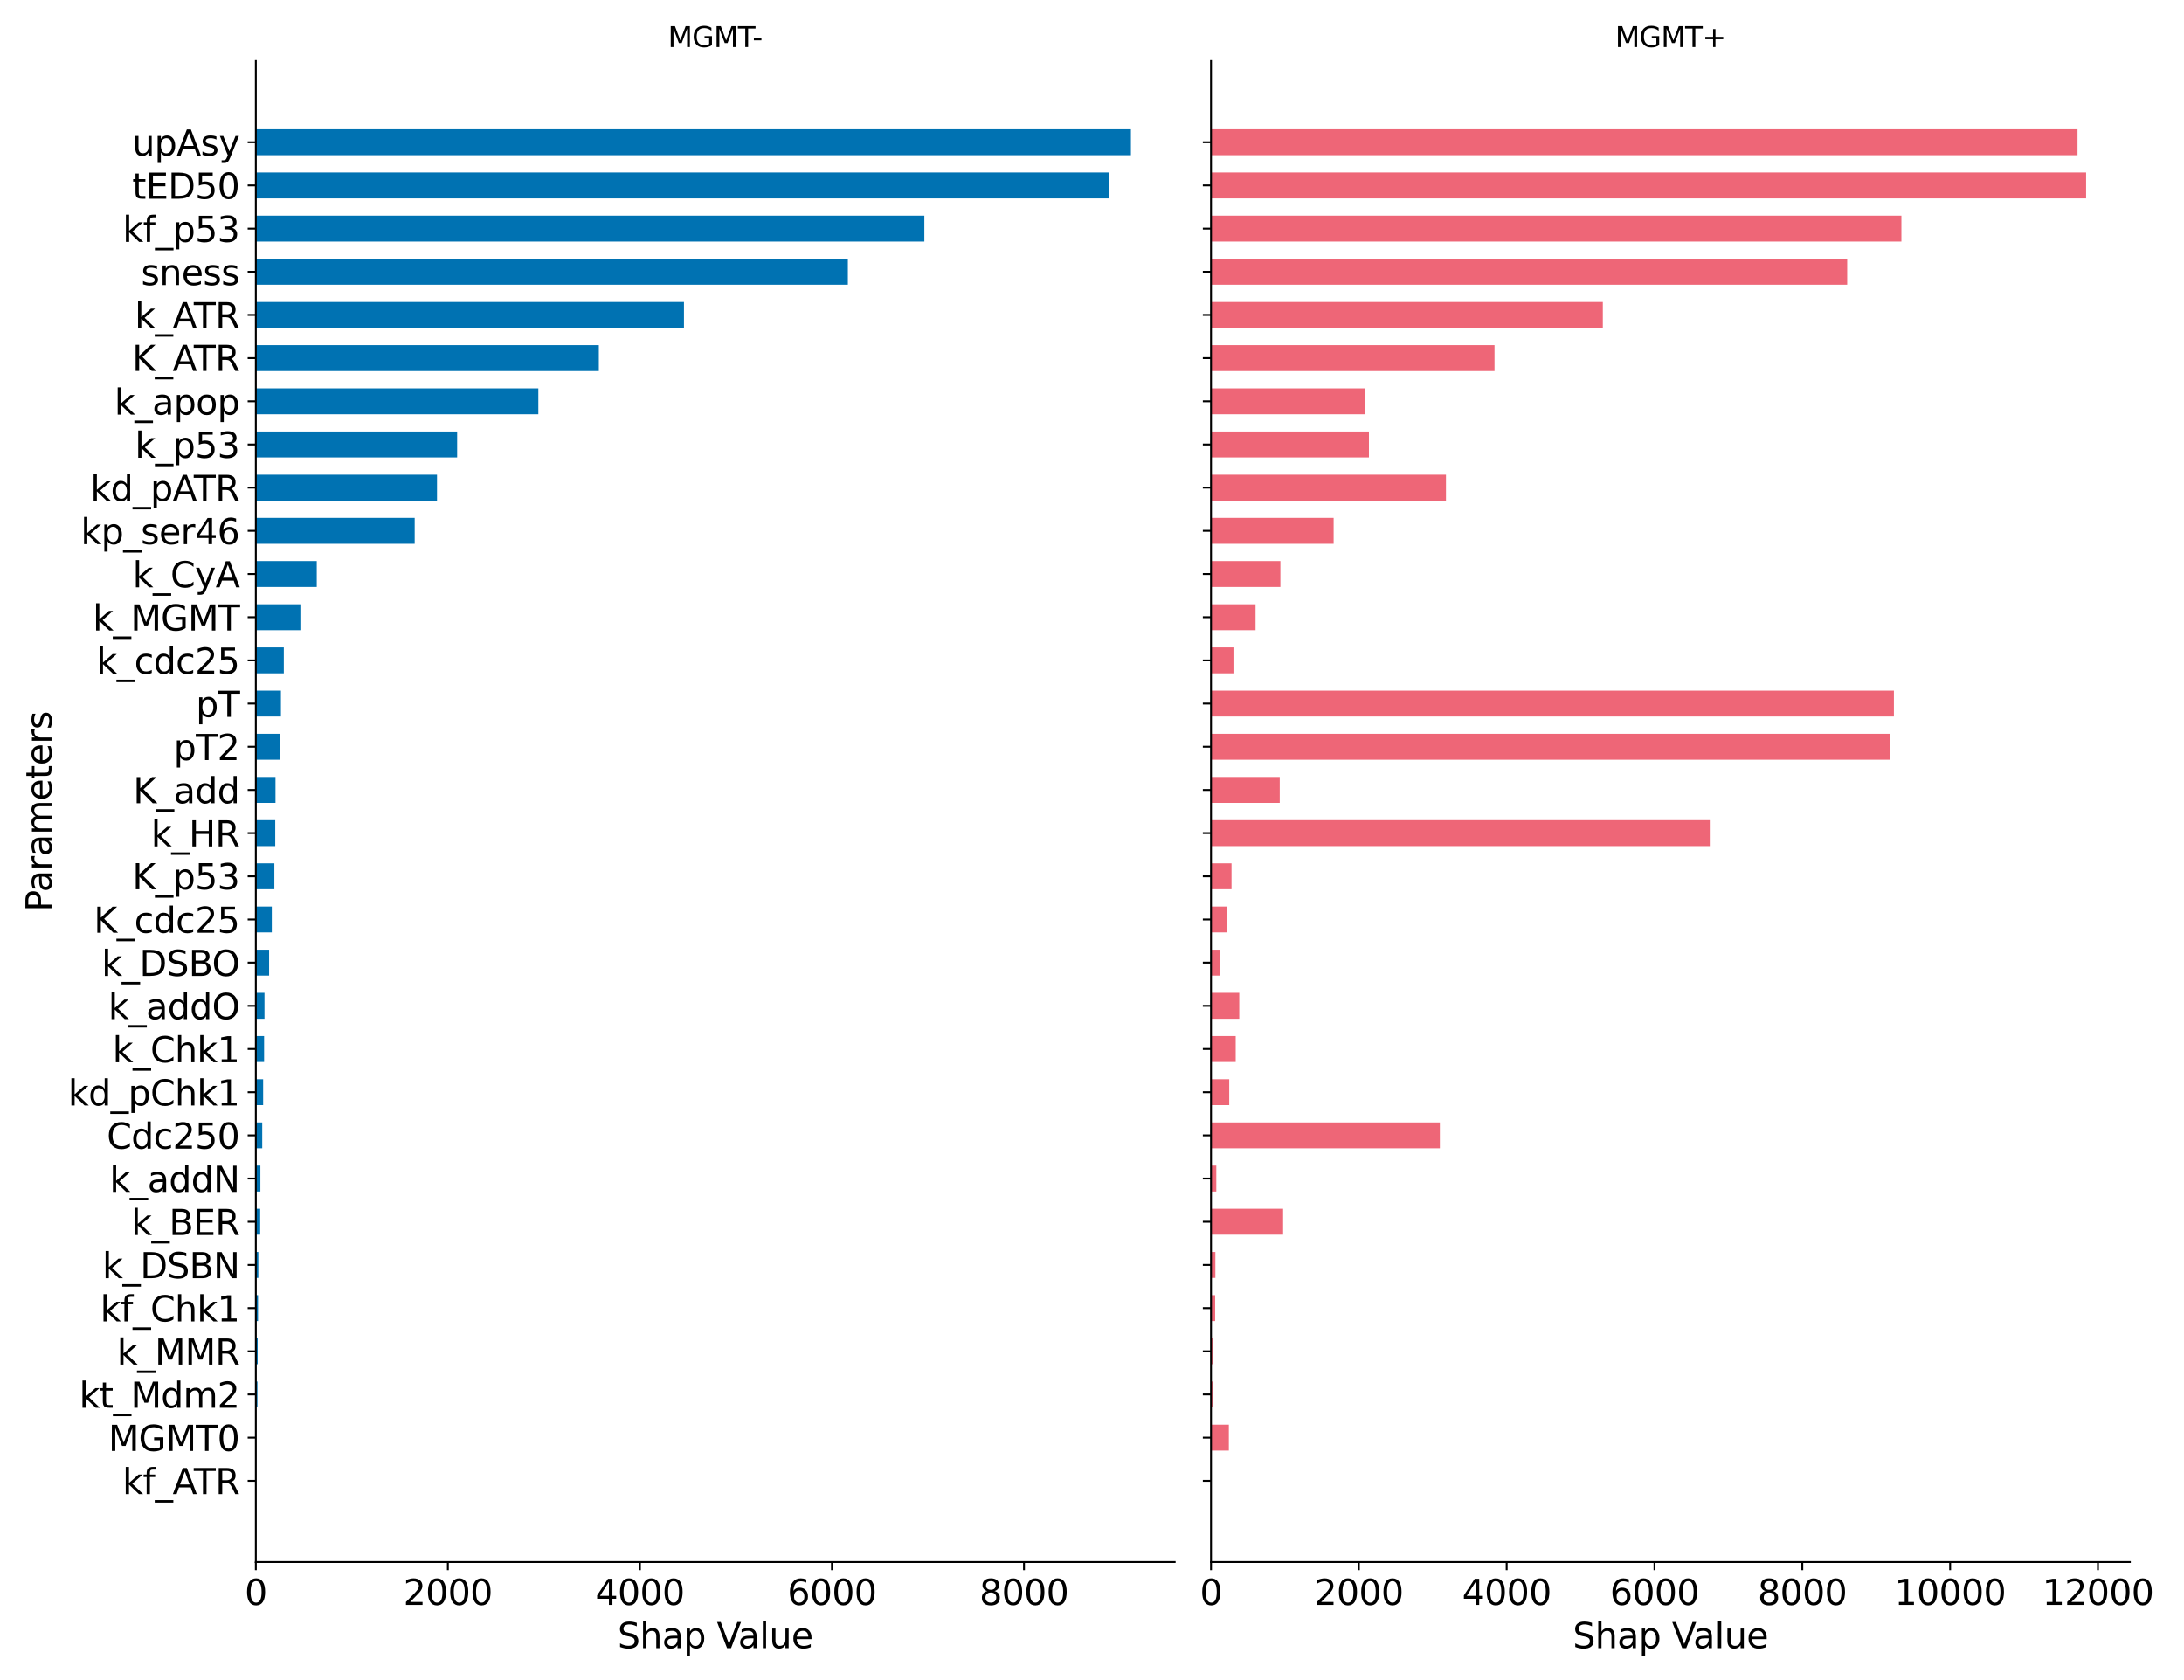 <?xml version="1.0" encoding="utf-8" standalone="no"?>
<!DOCTYPE svg PUBLIC "-//W3C//DTD SVG 1.1//EN"
  "http://www.w3.org/Graphics/SVG/1.1/DTD/svg11.dtd">
<svg xmlns:xlink="http://www.w3.org/1999/xlink" width="936pt" height="720pt" viewBox="0 0 936 720" xmlns="http://www.w3.org/2000/svg" version="1.1">
 <defs>
  <style type="text/css">*{stroke-linejoin: round; stroke-linecap: butt}</style>
 </defs>
 <g id="figure_1">
  <g id="patch_1">
   <path d="M 0 720 
L 936 720 
L 936 0 
L 0 0 
z
" style="fill: #ffffff"/>
  </g>
  <g id="axes_1">
   <g id="patch_2">
    <path d="M 109.64 669.4 
L 503.435 669.4 
L 503.435 26.16 
L 109.64 26.16 
z
" style="fill: #ffffff"/>
   </g>
   <g id="patch_3">
    <path d="M 109.64 640.162 
L 109.64 640.162 
L 109.64 629.059 
L 109.64 629.059 
z
" clip-path="url(#p9d4c96319f)" style="fill: #0072b2"/>
   </g>
   <g id="patch_4">
    <path d="M 109.64 621.657 
L 109.64 621.657 
L 109.64 610.554 
L 109.64 610.554 
z
" clip-path="url(#p9d4c96319f)" style="fill: #0072b2"/>
   </g>
   <g id="patch_5">
    <path d="M 109.64 603.151 
L 110.331 603.151 
L 110.331 592.048 
L 109.64 592.048 
z
" clip-path="url(#p9d4c96319f)" style="fill: #0072b2"/>
   </g>
   <g id="patch_6">
    <path d="M 109.64 584.646 
L 110.435 584.646 
L 110.435 573.543 
L 109.64 573.543 
z
" clip-path="url(#p9d4c96319f)" style="fill: #0072b2"/>
   </g>
   <g id="patch_7">
    <path d="M 109.64 566.141 
L 110.592 566.141 
L 110.592 555.038 
L 109.64 555.038 
z
" clip-path="url(#p9d4c96319f)" style="fill: #0072b2"/>
   </g>
   <g id="patch_8">
    <path d="M 109.64 547.636 
L 110.716 547.636 
L 110.716 536.533 
L 109.64 536.533 
z
" clip-path="url(#p9d4c96319f)" style="fill: #0072b2"/>
   </g>
   <g id="patch_9">
    <path d="M 109.64 529.131 
L 111.501 529.131 
L 111.501 518.028 
L 109.64 518.028 
z
" clip-path="url(#p9d4c96319f)" style="fill: #0072b2"/>
   </g>
   <g id="patch_10">
    <path d="M 109.64 510.626 
L 111.59 510.626 
L 111.59 499.522 
L 109.64 499.522 
z
" clip-path="url(#p9d4c96319f)" style="fill: #0072b2"/>
   </g>
   <g id="patch_11">
    <path d="M 109.64 492.12 
L 112.382 492.12 
L 112.382 481.017 
L 109.64 481.017 
z
" clip-path="url(#p9d4c96319f)" style="fill: #0072b2"/>
   </g>
   <g id="patch_12">
    <path d="M 109.64 473.615 
L 112.77 473.615 
L 112.77 462.512 
L 109.64 462.512 
z
" clip-path="url(#p9d4c96319f)" style="fill: #0072b2"/>
   </g>
   <g id="patch_13">
    <path d="M 109.64 455.11 
L 113.181 455.11 
L 113.181 444.007 
L 109.64 444.007 
z
" clip-path="url(#p9d4c96319f)" style="fill: #0072b2"/>
   </g>
   <g id="patch_14">
    <path d="M 109.64 436.605 
L 113.347 436.605 
L 113.347 425.502 
L 109.64 425.502 
z
" clip-path="url(#p9d4c96319f)" style="fill: #0072b2"/>
   </g>
   <g id="patch_15">
    <path d="M 109.64 418.1 
L 115.328 418.1 
L 115.328 406.997 
L 109.64 406.997 
z
" clip-path="url(#p9d4c96319f)" style="fill: #0072b2"/>
   </g>
   <g id="patch_16">
    <path d="M 109.64 399.594 
L 116.483 399.594 
L 116.483 388.491 
L 109.64 388.491 
z
" clip-path="url(#p9d4c96319f)" style="fill: #0072b2"/>
   </g>
   <g id="patch_17">
    <path d="M 109.64 381.089 
L 117.581 381.089 
L 117.581 369.986 
L 109.64 369.986 
z
" clip-path="url(#p9d4c96319f)" style="fill: #0072b2"/>
   </g>
   <g id="patch_18">
    <path d="M 109.64 362.584 
L 117.96 362.584 
L 117.96 351.481 
L 109.64 351.481 
z
" clip-path="url(#p9d4c96319f)" style="fill: #0072b2"/>
   </g>
   <g id="patch_19">
    <path d="M 109.64 344.079 
L 118.066 344.079 
L 118.066 332.976 
L 109.64 332.976 
z
" clip-path="url(#p9d4c96319f)" style="fill: #0072b2"/>
   </g>
   <g id="patch_20">
    <path d="M 109.64 325.574 
L 119.821 325.574 
L 119.821 314.471 
L 109.64 314.471 
z
" clip-path="url(#p9d4c96319f)" style="fill: #0072b2"/>
   </g>
   <g id="patch_21">
    <path d="M 109.64 307.069 
L 120.399 307.069 
L 120.399 295.966 
L 109.64 295.966 
z
" clip-path="url(#p9d4c96319f)" style="fill: #0072b2"/>
   </g>
   <g id="patch_22">
    <path d="M 109.64 288.563 
L 121.634 288.563 
L 121.634 277.46 
L 109.64 277.46 
z
" clip-path="url(#p9d4c96319f)" style="fill: #0072b2"/>
   </g>
   <g id="patch_23">
    <path d="M 109.64 270.058 
L 128.733 270.058 
L 128.733 258.955 
L 109.64 258.955 
z
" clip-path="url(#p9d4c96319f)" style="fill: #0072b2"/>
   </g>
   <g id="patch_24">
    <path d="M 109.64 251.553 
L 135.75 251.553 
L 135.75 240.45 
L 109.64 240.45 
z
" clip-path="url(#p9d4c96319f)" style="fill: #0072b2"/>
   </g>
   <g id="patch_25">
    <path d="M 109.64 233.048 
L 177.721 233.048 
L 177.721 221.945 
L 109.64 221.945 
z
" clip-path="url(#p9d4c96319f)" style="fill: #0072b2"/>
   </g>
   <g id="patch_26">
    <path d="M 109.64 214.543 
L 187.289 214.543 
L 187.289 203.44 
L 109.64 203.44 
z
" clip-path="url(#p9d4c96319f)" style="fill: #0072b2"/>
   </g>
   <g id="patch_27">
    <path d="M 109.64 196.038 
L 195.92 196.038 
L 195.92 184.934 
L 109.64 184.934 
z
" clip-path="url(#p9d4c96319f)" style="fill: #0072b2"/>
   </g>
   <g id="patch_28">
    <path d="M 109.64 177.532 
L 230.717 177.532 
L 230.717 166.429 
L 109.64 166.429 
z
" clip-path="url(#p9d4c96319f)" style="fill: #0072b2"/>
   </g>
   <g id="patch_29">
    <path d="M 109.64 159.027 
L 256.643 159.027 
L 256.643 147.924 
L 109.64 147.924 
z
" clip-path="url(#p9d4c96319f)" style="fill: #0072b2"/>
   </g>
   <g id="patch_30">
    <path d="M 109.64 140.522 
L 293.128 140.522 
L 293.128 129.419 
L 109.64 129.419 
z
" clip-path="url(#p9d4c96319f)" style="fill: #0072b2"/>
   </g>
   <g id="patch_31">
    <path d="M 109.64 122.017 
L 363.367 122.017 
L 363.367 110.914 
L 109.64 110.914 
z
" clip-path="url(#p9d4c96319f)" style="fill: #0072b2"/>
   </g>
   <g id="patch_32">
    <path d="M 109.64 103.512 
L 396.15 103.512 
L 396.15 92.409 
L 109.64 92.409 
z
" clip-path="url(#p9d4c96319f)" style="fill: #0072b2"/>
   </g>
   <g id="patch_33">
    <path d="M 109.64 85.006 
L 475.215 85.006 
L 475.215 73.903 
L 109.64 73.903 
z
" clip-path="url(#p9d4c96319f)" style="fill: #0072b2"/>
   </g>
   <g id="patch_34">
    <path d="M 109.64 66.501 
L 484.683 66.501 
L 484.683 55.398 
L 109.64 55.398 
z
" clip-path="url(#p9d4c96319f)" style="fill: #0072b2"/>
   </g>
   <g id="matplotlib.axis_1">
    <g id="xtick_1">
     <g id="line2d_1">
      <defs>
       <path id="m1f1fab585d" d="M 0 0 
L 0 3.5 
" style="stroke: #000000; stroke-width: 0.8"/>
      </defs>
      <g>
       <use xlink:href="#m1f1fab585d" x="109.64" y="669.4" style="stroke: #000000; stroke-width: 0.8"/>
      </g>
     </g>
     <g id="text_1">
      <!-- 0 -->
      <g transform="translate(104.868 687.798) scale(0.15 -0.15)">
       <defs>
        <path id="DejaVuSans-30" d="M 2034 4250 
Q 1547 4250 1301 3770 
Q 1056 3291 1056 2328 
Q 1056 1369 1301 889 
Q 1547 409 2034 409 
Q 2525 409 2770 889 
Q 3016 1369 3016 2328 
Q 3016 3291 2770 3770 
Q 2525 4250 2034 4250 
z
M 2034 4750 
Q 2819 4750 3233 4129 
Q 3647 3509 3647 2328 
Q 3647 1150 3233 529 
Q 2819 -91 2034 -91 
Q 1250 -91 836 529 
Q 422 1150 422 2328 
Q 422 3509 836 4129 
Q 1250 4750 2034 4750 
z
" transform="scale(0.016)"/>
       </defs>
       <use xlink:href="#DejaVuSans-30"/>
      </g>
     </g>
    </g>
    <g id="xtick_2">
     <g id="line2d_2">
      <g>
       <use xlink:href="#m1f1fab585d" x="191.944" y="669.4" style="stroke: #000000; stroke-width: 0.8"/>
      </g>
     </g>
     <g id="text_2">
      <!-- 2000 -->
      <g transform="translate(172.856 687.798) scale(0.15 -0.15)">
       <defs>
        <path id="DejaVuSans-32" d="M 1228 531 
L 3431 531 
L 3431 0 
L 469 0 
L 469 531 
Q 828 903 1448 1529 
Q 2069 2156 2228 2338 
Q 2531 2678 2651 2914 
Q 2772 3150 2772 3378 
Q 2772 3750 2511 3984 
Q 2250 4219 1831 4219 
Q 1534 4219 1204 4116 
Q 875 4013 500 3803 
L 500 4441 
Q 881 4594 1212 4672 
Q 1544 4750 1819 4750 
Q 2544 4750 2975 4387 
Q 3406 4025 3406 3419 
Q 3406 3131 3298 2873 
Q 3191 2616 2906 2266 
Q 2828 2175 2409 1742 
Q 1991 1309 1228 531 
z
" transform="scale(0.016)"/>
       </defs>
       <use xlink:href="#DejaVuSans-32"/>
       <use xlink:href="#DejaVuSans-30" x="63.623"/>
       <use xlink:href="#DejaVuSans-30" x="127.246"/>
       <use xlink:href="#DejaVuSans-30" x="190.869"/>
      </g>
     </g>
    </g>
    <g id="xtick_3">
     <g id="line2d_3">
      <g>
       <use xlink:href="#m1f1fab585d" x="274.248" y="669.4" style="stroke: #000000; stroke-width: 0.8"/>
      </g>
     </g>
     <g id="text_3">
      <!-- 4000 -->
      <g transform="translate(255.16 687.798) scale(0.15 -0.15)">
       <defs>
        <path id="DejaVuSans-34" d="M 2419 4116 
L 825 1625 
L 2419 1625 
L 2419 4116 
z
M 2253 4666 
L 3047 4666 
L 3047 1625 
L 3713 1625 
L 3713 1100 
L 3047 1100 
L 3047 0 
L 2419 0 
L 2419 1100 
L 313 1100 
L 313 1709 
L 2253 4666 
z
" transform="scale(0.016)"/>
       </defs>
       <use xlink:href="#DejaVuSans-34"/>
       <use xlink:href="#DejaVuSans-30" x="63.623"/>
       <use xlink:href="#DejaVuSans-30" x="127.246"/>
       <use xlink:href="#DejaVuSans-30" x="190.869"/>
      </g>
     </g>
    </g>
    <g id="xtick_4">
     <g id="line2d_4">
      <g>
       <use xlink:href="#m1f1fab585d" x="356.552" y="669.4" style="stroke: #000000; stroke-width: 0.8"/>
      </g>
     </g>
     <g id="text_4">
      <!-- 6000 -->
      <g transform="translate(337.464 687.798) scale(0.15 -0.15)">
       <defs>
        <path id="DejaVuSans-36" d="M 2113 2584 
Q 1688 2584 1439 2293 
Q 1191 2003 1191 1497 
Q 1191 994 1439 701 
Q 1688 409 2113 409 
Q 2538 409 2786 701 
Q 3034 994 3034 1497 
Q 3034 2003 2786 2293 
Q 2538 2584 2113 2584 
z
M 3366 4563 
L 3366 3988 
Q 3128 4100 2886 4159 
Q 2644 4219 2406 4219 
Q 1781 4219 1451 3797 
Q 1122 3375 1075 2522 
Q 1259 2794 1537 2939 
Q 1816 3084 2150 3084 
Q 2853 3084 3261 2657 
Q 3669 2231 3669 1497 
Q 3669 778 3244 343 
Q 2819 -91 2113 -91 
Q 1303 -91 875 529 
Q 447 1150 447 2328 
Q 447 3434 972 4092 
Q 1497 4750 2381 4750 
Q 2619 4750 2861 4703 
Q 3103 4656 3366 4563 
z
" transform="scale(0.016)"/>
       </defs>
       <use xlink:href="#DejaVuSans-36"/>
       <use xlink:href="#DejaVuSans-30" x="63.623"/>
       <use xlink:href="#DejaVuSans-30" x="127.246"/>
       <use xlink:href="#DejaVuSans-30" x="190.869"/>
      </g>
     </g>
    </g>
    <g id="xtick_5">
     <g id="line2d_5">
      <g>
       <use xlink:href="#m1f1fab585d" x="438.856" y="669.4" style="stroke: #000000; stroke-width: 0.8"/>
      </g>
     </g>
     <g id="text_5">
      <!-- 8000 -->
      <g transform="translate(419.768 687.798) scale(0.15 -0.15)">
       <defs>
        <path id="DejaVuSans-38" d="M 2034 2216 
Q 1584 2216 1326 1975 
Q 1069 1734 1069 1313 
Q 1069 891 1326 650 
Q 1584 409 2034 409 
Q 2484 409 2743 651 
Q 3003 894 3003 1313 
Q 3003 1734 2745 1975 
Q 2488 2216 2034 2216 
z
M 1403 2484 
Q 997 2584 770 2862 
Q 544 3141 544 3541 
Q 544 4100 942 4425 
Q 1341 4750 2034 4750 
Q 2731 4750 3128 4425 
Q 3525 4100 3525 3541 
Q 3525 3141 3298 2862 
Q 3072 2584 2669 2484 
Q 3125 2378 3379 2068 
Q 3634 1759 3634 1313 
Q 3634 634 3220 271 
Q 2806 -91 2034 -91 
Q 1263 -91 848 271 
Q 434 634 434 1313 
Q 434 1759 690 2068 
Q 947 2378 1403 2484 
z
M 1172 3481 
Q 1172 3119 1398 2916 
Q 1625 2713 2034 2713 
Q 2441 2713 2670 2916 
Q 2900 3119 2900 3481 
Q 2900 3844 2670 4047 
Q 2441 4250 2034 4250 
Q 1625 4250 1398 4047 
Q 1172 3844 1172 3481 
z
" transform="scale(0.016)"/>
       </defs>
       <use xlink:href="#DejaVuSans-38"/>
       <use xlink:href="#DejaVuSans-30" x="63.623"/>
       <use xlink:href="#DejaVuSans-30" x="127.246"/>
       <use xlink:href="#DejaVuSans-30" x="190.869"/>
      </g>
     </g>
    </g>
    <g id="text_6">
     <!-- Shap Value -->
     <g transform="translate(264.685 706.315) scale(0.15 -0.15)">
      <defs>
       <path id="DejaVuSans-53" d="M 3425 4513 
L 3425 3897 
Q 3066 4069 2747 4153 
Q 2428 4238 2131 4238 
Q 1616 4238 1336 4038 
Q 1056 3838 1056 3469 
Q 1056 3159 1242 3001 
Q 1428 2844 1947 2747 
L 2328 2669 
Q 3034 2534 3370 2195 
Q 3706 1856 3706 1288 
Q 3706 609 3251 259 
Q 2797 -91 1919 -91 
Q 1588 -91 1214 -16 
Q 841 59 441 206 
L 441 856 
Q 825 641 1194 531 
Q 1563 422 1919 422 
Q 2459 422 2753 634 
Q 3047 847 3047 1241 
Q 3047 1584 2836 1778 
Q 2625 1972 2144 2069 
L 1759 2144 
Q 1053 2284 737 2584 
Q 422 2884 422 3419 
Q 422 4038 858 4394 
Q 1294 4750 2059 4750 
Q 2388 4750 2728 4690 
Q 3069 4631 3425 4513 
z
" transform="scale(0.016)"/>
       <path id="DejaVuSans-68" d="M 3513 2113 
L 3513 0 
L 2938 0 
L 2938 2094 
Q 2938 2591 2744 2837 
Q 2550 3084 2163 3084 
Q 1697 3084 1428 2787 
Q 1159 2491 1159 1978 
L 1159 0 
L 581 0 
L 581 4863 
L 1159 4863 
L 1159 2956 
Q 1366 3272 1645 3428 
Q 1925 3584 2291 3584 
Q 2894 3584 3203 3211 
Q 3513 2838 3513 2113 
z
" transform="scale(0.016)"/>
       <path id="DejaVuSans-61" d="M 2194 1759 
Q 1497 1759 1228 1600 
Q 959 1441 959 1056 
Q 959 750 1161 570 
Q 1363 391 1709 391 
Q 2188 391 2477 730 
Q 2766 1069 2766 1631 
L 2766 1759 
L 2194 1759 
z
M 3341 1997 
L 3341 0 
L 2766 0 
L 2766 531 
Q 2569 213 2275 61 
Q 1981 -91 1556 -91 
Q 1019 -91 701 211 
Q 384 513 384 1019 
Q 384 1609 779 1909 
Q 1175 2209 1959 2209 
L 2766 2209 
L 2766 2266 
Q 2766 2663 2505 2880 
Q 2244 3097 1772 3097 
Q 1472 3097 1187 3025 
Q 903 2953 641 2809 
L 641 3341 
Q 956 3463 1253 3523 
Q 1550 3584 1831 3584 
Q 2591 3584 2966 3190 
Q 3341 2797 3341 1997 
z
" transform="scale(0.016)"/>
       <path id="DejaVuSans-70" d="M 1159 525 
L 1159 -1331 
L 581 -1331 
L 581 3500 
L 1159 3500 
L 1159 2969 
Q 1341 3281 1617 3432 
Q 1894 3584 2278 3584 
Q 2916 3584 3314 3078 
Q 3713 2572 3713 1747 
Q 3713 922 3314 415 
Q 2916 -91 2278 -91 
Q 1894 -91 1617 61 
Q 1341 213 1159 525 
z
M 3116 1747 
Q 3116 2381 2855 2742 
Q 2594 3103 2138 3103 
Q 1681 3103 1420 2742 
Q 1159 2381 1159 1747 
Q 1159 1113 1420 752 
Q 1681 391 2138 391 
Q 2594 391 2855 752 
Q 3116 1113 3116 1747 
z
" transform="scale(0.016)"/>
       <path id="DejaVuSans-20" transform="scale(0.016)"/>
       <path id="DejaVuSans-56" d="M 1831 0 
L 50 4666 
L 709 4666 
L 2188 738 
L 3669 4666 
L 4325 4666 
L 2547 0 
L 1831 0 
z
" transform="scale(0.016)"/>
       <path id="DejaVuSans-6c" d="M 603 4863 
L 1178 4863 
L 1178 0 
L 603 0 
L 603 4863 
z
" transform="scale(0.016)"/>
       <path id="DejaVuSans-75" d="M 544 1381 
L 544 3500 
L 1119 3500 
L 1119 1403 
Q 1119 906 1312 657 
Q 1506 409 1894 409 
Q 2359 409 2629 706 
Q 2900 1003 2900 1516 
L 2900 3500 
L 3475 3500 
L 3475 0 
L 2900 0 
L 2900 538 
Q 2691 219 2414 64 
Q 2138 -91 1772 -91 
Q 1169 -91 856 284 
Q 544 659 544 1381 
z
M 1991 3584 
L 1991 3584 
z
" transform="scale(0.016)"/>
       <path id="DejaVuSans-65" d="M 3597 1894 
L 3597 1613 
L 953 1613 
Q 991 1019 1311 708 
Q 1631 397 2203 397 
Q 2534 397 2845 478 
Q 3156 559 3463 722 
L 3463 178 
Q 3153 47 2828 -22 
Q 2503 -91 2169 -91 
Q 1331 -91 842 396 
Q 353 884 353 1716 
Q 353 2575 817 3079 
Q 1281 3584 2069 3584 
Q 2775 3584 3186 3129 
Q 3597 2675 3597 1894 
z
M 3022 2063 
Q 3016 2534 2758 2815 
Q 2500 3097 2075 3097 
Q 1594 3097 1305 2825 
Q 1016 2553 972 2059 
L 3022 2063 
z
" transform="scale(0.016)"/>
      </defs>
      <use xlink:href="#DejaVuSans-53"/>
      <use xlink:href="#DejaVuSans-68" x="63.477"/>
      <use xlink:href="#DejaVuSans-61" x="126.855"/>
      <use xlink:href="#DejaVuSans-70" x="188.135"/>
      <use xlink:href="#DejaVuSans-20" x="251.611"/>
      <use xlink:href="#DejaVuSans-56" x="283.398"/>
      <use xlink:href="#DejaVuSans-61" x="344.057"/>
      <use xlink:href="#DejaVuSans-6c" x="405.336"/>
      <use xlink:href="#DejaVuSans-75" x="433.119"/>
      <use xlink:href="#DejaVuSans-65" x="496.498"/>
     </g>
    </g>
   </g>
   <g id="matplotlib.axis_2">
    <g id="ytick_1">
     <g id="line2d_6">
      <defs>
       <path id="m0daed7c787" d="M 0 0 
L -3.5 0 
" style="stroke: #000000; stroke-width: 0.8"/>
      </defs>
      <g>
       <use xlink:href="#m0daed7c787" x="109.64" y="634.61" style="stroke: #000000; stroke-width: 0.8"/>
      </g>
     </g>
     <g id="text_7">
      <!-- kf_ATR -->
      <g transform="translate(52.491 640.309) scale(0.15 -0.15)">
       <defs>
        <path id="DejaVuSans-6b" d="M 581 4863 
L 1159 4863 
L 1159 1991 
L 2875 3500 
L 3609 3500 
L 1753 1863 
L 3688 0 
L 2938 0 
L 1159 1709 
L 1159 0 
L 581 0 
L 581 4863 
z
" transform="scale(0.016)"/>
        <path id="DejaVuSans-66" d="M 2375 4863 
L 2375 4384 
L 1825 4384 
Q 1516 4384 1395 4259 
Q 1275 4134 1275 3809 
L 1275 3500 
L 2222 3500 
L 2222 3053 
L 1275 3053 
L 1275 0 
L 697 0 
L 697 3053 
L 147 3053 
L 147 3500 
L 697 3500 
L 697 3744 
Q 697 4328 969 4595 
Q 1241 4863 1831 4863 
L 2375 4863 
z
" transform="scale(0.016)"/>
        <path id="DejaVuSans-5f" d="M 3263 -1063 
L 3263 -1509 
L -63 -1509 
L -63 -1063 
L 3263 -1063 
z
" transform="scale(0.016)"/>
        <path id="DejaVuSans-41" d="M 2188 4044 
L 1331 1722 
L 3047 1722 
L 2188 4044 
z
M 1831 4666 
L 2547 4666 
L 4325 0 
L 3669 0 
L 3244 1197 
L 1141 1197 
L 716 0 
L 50 0 
L 1831 4666 
z
" transform="scale(0.016)"/>
        <path id="DejaVuSans-54" d="M -19 4666 
L 3928 4666 
L 3928 4134 
L 2272 4134 
L 2272 0 
L 1638 0 
L 1638 4134 
L -19 4134 
L -19 4666 
z
" transform="scale(0.016)"/>
        <path id="DejaVuSans-52" d="M 2841 2188 
Q 3044 2119 3236 1894 
Q 3428 1669 3622 1275 
L 4263 0 
L 3584 0 
L 2988 1197 
Q 2756 1666 2539 1819 
Q 2322 1972 1947 1972 
L 1259 1972 
L 1259 0 
L 628 0 
L 628 4666 
L 2053 4666 
Q 2853 4666 3247 4331 
Q 3641 3997 3641 3322 
Q 3641 2881 3436 2590 
Q 3231 2300 2841 2188 
z
M 1259 4147 
L 1259 2491 
L 2053 2491 
Q 2509 2491 2742 2702 
Q 2975 2913 2975 3322 
Q 2975 3731 2742 3939 
Q 2509 4147 2053 4147 
L 1259 4147 
z
" transform="scale(0.016)"/>
       </defs>
       <use xlink:href="#DejaVuSans-6b"/>
       <use xlink:href="#DejaVuSans-66" x="57.91"/>
       <use xlink:href="#DejaVuSans-5f" x="93.115"/>
       <use xlink:href="#DejaVuSans-41" x="143.115"/>
       <use xlink:href="#DejaVuSans-54" x="203.773"/>
       <use xlink:href="#DejaVuSans-52" x="264.857"/>
      </g>
     </g>
    </g>
    <g id="ytick_2">
     <g id="line2d_7">
      <g>
       <use xlink:href="#m0daed7c787" x="109.64" y="616.105" style="stroke: #000000; stroke-width: 0.8"/>
      </g>
     </g>
     <g id="text_8">
      <!-- MGMT0 -->
      <g transform="translate(46.428 621.804) scale(0.15 -0.15)">
       <defs>
        <path id="DejaVuSans-4d" d="M 628 4666 
L 1569 4666 
L 2759 1491 
L 3956 4666 
L 4897 4666 
L 4897 0 
L 4281 0 
L 4281 4097 
L 3078 897 
L 2444 897 
L 1241 4097 
L 1241 0 
L 628 0 
L 628 4666 
z
" transform="scale(0.016)"/>
        <path id="DejaVuSans-47" d="M 3809 666 
L 3809 1919 
L 2778 1919 
L 2778 2438 
L 4434 2438 
L 4434 434 
Q 4069 175 3628 42 
Q 3188 -91 2688 -91 
Q 1594 -91 976 548 
Q 359 1188 359 2328 
Q 359 3472 976 4111 
Q 1594 4750 2688 4750 
Q 3144 4750 3555 4637 
Q 3966 4525 4313 4306 
L 4313 3634 
Q 3963 3931 3569 4081 
Q 3175 4231 2741 4231 
Q 1884 4231 1454 3753 
Q 1025 3275 1025 2328 
Q 1025 1384 1454 906 
Q 1884 428 2741 428 
Q 3075 428 3337 486 
Q 3600 544 3809 666 
z
" transform="scale(0.016)"/>
       </defs>
       <use xlink:href="#DejaVuSans-4d"/>
       <use xlink:href="#DejaVuSans-47" x="86.279"/>
       <use xlink:href="#DejaVuSans-4d" x="163.77"/>
       <use xlink:href="#DejaVuSans-54" x="250.049"/>
       <use xlink:href="#DejaVuSans-30" x="311.133"/>
      </g>
     </g>
    </g>
    <g id="ytick_3">
     <g id="line2d_8">
      <g>
       <use xlink:href="#m0daed7c787" x="109.64" y="597.6" style="stroke: #000000; stroke-width: 0.8"/>
      </g>
     </g>
     <g id="text_9">
      <!-- kt_Mdm2 -->
      <g transform="translate(33.954 603.299) scale(0.15 -0.15)">
       <defs>
        <path id="DejaVuSans-74" d="M 1172 4494 
L 1172 3500 
L 2356 3500 
L 2356 3053 
L 1172 3053 
L 1172 1153 
Q 1172 725 1289 603 
Q 1406 481 1766 481 
L 2356 481 
L 2356 0 
L 1766 0 
Q 1100 0 847 248 
Q 594 497 594 1153 
L 594 3053 
L 172 3053 
L 172 3500 
L 594 3500 
L 594 4494 
L 1172 4494 
z
" transform="scale(0.016)"/>
        <path id="DejaVuSans-64" d="M 2906 2969 
L 2906 4863 
L 3481 4863 
L 3481 0 
L 2906 0 
L 2906 525 
Q 2725 213 2448 61 
Q 2172 -91 1784 -91 
Q 1150 -91 751 415 
Q 353 922 353 1747 
Q 353 2572 751 3078 
Q 1150 3584 1784 3584 
Q 2172 3584 2448 3432 
Q 2725 3281 2906 2969 
z
M 947 1747 
Q 947 1113 1208 752 
Q 1469 391 1925 391 
Q 2381 391 2643 752 
Q 2906 1113 2906 1747 
Q 2906 2381 2643 2742 
Q 2381 3103 1925 3103 
Q 1469 3103 1208 2742 
Q 947 2381 947 1747 
z
" transform="scale(0.016)"/>
        <path id="DejaVuSans-6d" d="M 3328 2828 
Q 3544 3216 3844 3400 
Q 4144 3584 4550 3584 
Q 5097 3584 5394 3201 
Q 5691 2819 5691 2113 
L 5691 0 
L 5113 0 
L 5113 2094 
Q 5113 2597 4934 2840 
Q 4756 3084 4391 3084 
Q 3944 3084 3684 2787 
Q 3425 2491 3425 1978 
L 3425 0 
L 2847 0 
L 2847 2094 
Q 2847 2600 2669 2842 
Q 2491 3084 2119 3084 
Q 1678 3084 1418 2786 
Q 1159 2488 1159 1978 
L 1159 0 
L 581 0 
L 581 3500 
L 1159 3500 
L 1159 2956 
Q 1356 3278 1631 3431 
Q 1906 3584 2284 3584 
Q 2666 3584 2933 3390 
Q 3200 3197 3328 2828 
z
" transform="scale(0.016)"/>
       </defs>
       <use xlink:href="#DejaVuSans-6b"/>
       <use xlink:href="#DejaVuSans-74" x="57.91"/>
       <use xlink:href="#DejaVuSans-5f" x="97.119"/>
       <use xlink:href="#DejaVuSans-4d" x="147.119"/>
       <use xlink:href="#DejaVuSans-64" x="233.398"/>
       <use xlink:href="#DejaVuSans-6d" x="296.875"/>
       <use xlink:href="#DejaVuSans-32" x="394.287"/>
      </g>
     </g>
    </g>
    <g id="ytick_4">
     <g id="line2d_9">
      <g>
       <use xlink:href="#m0daed7c787" x="109.64" y="579.095" style="stroke: #000000; stroke-width: 0.8"/>
      </g>
     </g>
     <g id="text_10">
      <!-- k_MMR -->
      <g transform="translate(50.147 584.794) scale(0.15 -0.15)">
       <use xlink:href="#DejaVuSans-6b"/>
       <use xlink:href="#DejaVuSans-5f" x="57.91"/>
       <use xlink:href="#DejaVuSans-4d" x="107.91"/>
       <use xlink:href="#DejaVuSans-4d" x="194.189"/>
       <use xlink:href="#DejaVuSans-52" x="280.469"/>
      </g>
     </g>
    </g>
    <g id="ytick_5">
     <g id="line2d_10">
      <g>
       <use xlink:href="#m0daed7c787" x="109.64" y="560.59" style="stroke: #000000; stroke-width: 0.8"/>
      </g>
     </g>
     <g id="text_11">
      <!-- kf_Chk1 -->
      <g transform="translate(42.963 566.288) scale(0.15 -0.15)">
       <defs>
        <path id="DejaVuSans-43" d="M 4122 4306 
L 4122 3641 
Q 3803 3938 3442 4084 
Q 3081 4231 2675 4231 
Q 1875 4231 1450 3742 
Q 1025 3253 1025 2328 
Q 1025 1406 1450 917 
Q 1875 428 2675 428 
Q 3081 428 3442 575 
Q 3803 722 4122 1019 
L 4122 359 
Q 3791 134 3420 21 
Q 3050 -91 2638 -91 
Q 1578 -91 968 557 
Q 359 1206 359 2328 
Q 359 3453 968 4101 
Q 1578 4750 2638 4750 
Q 3056 4750 3426 4639 
Q 3797 4528 4122 4306 
z
" transform="scale(0.016)"/>
        <path id="DejaVuSans-31" d="M 794 531 
L 1825 531 
L 1825 4091 
L 703 3866 
L 703 4441 
L 1819 4666 
L 2450 4666 
L 2450 531 
L 3481 531 
L 3481 0 
L 794 0 
L 794 531 
z
" transform="scale(0.016)"/>
       </defs>
       <use xlink:href="#DejaVuSans-6b"/>
       <use xlink:href="#DejaVuSans-66" x="57.91"/>
       <use xlink:href="#DejaVuSans-5f" x="93.115"/>
       <use xlink:href="#DejaVuSans-43" x="143.115"/>
       <use xlink:href="#DejaVuSans-68" x="212.939"/>
       <use xlink:href="#DejaVuSans-6b" x="276.318"/>
       <use xlink:href="#DejaVuSans-31" x="334.229"/>
      </g>
     </g>
    </g>
    <g id="ytick_6">
     <g id="line2d_11">
      <g>
       <use xlink:href="#m0daed7c787" x="109.64" y="542.084" style="stroke: #000000; stroke-width: 0.8"/>
      </g>
     </g>
     <g id="text_12">
      <!-- k_DSBN -->
      <g transform="translate(43.868 547.783) scale(0.15 -0.15)">
       <defs>
        <path id="DejaVuSans-44" d="M 1259 4147 
L 1259 519 
L 2022 519 
Q 2988 519 3436 956 
Q 3884 1394 3884 2338 
Q 3884 3275 3436 3711 
Q 2988 4147 2022 4147 
L 1259 4147 
z
M 628 4666 
L 1925 4666 
Q 3281 4666 3915 4102 
Q 4550 3538 4550 2338 
Q 4550 1131 3912 565 
Q 3275 0 1925 0 
L 628 0 
L 628 4666 
z
" transform="scale(0.016)"/>
        <path id="DejaVuSans-42" d="M 1259 2228 
L 1259 519 
L 2272 519 
Q 2781 519 3026 730 
Q 3272 941 3272 1375 
Q 3272 1813 3026 2020 
Q 2781 2228 2272 2228 
L 1259 2228 
z
M 1259 4147 
L 1259 2741 
L 2194 2741 
Q 2656 2741 2882 2914 
Q 3109 3088 3109 3444 
Q 3109 3797 2882 3972 
Q 2656 4147 2194 4147 
L 1259 4147 
z
M 628 4666 
L 2241 4666 
Q 2963 4666 3353 4366 
Q 3744 4066 3744 3513 
Q 3744 3084 3544 2831 
Q 3344 2578 2956 2516 
Q 3422 2416 3680 2098 
Q 3938 1781 3938 1306 
Q 3938 681 3513 340 
Q 3088 0 2303 0 
L 628 0 
L 628 4666 
z
" transform="scale(0.016)"/>
        <path id="DejaVuSans-4e" d="M 628 4666 
L 1478 4666 
L 3547 763 
L 3547 4666 
L 4159 4666 
L 4159 0 
L 3309 0 
L 1241 3903 
L 1241 0 
L 628 0 
L 628 4666 
z
" transform="scale(0.016)"/>
       </defs>
       <use xlink:href="#DejaVuSans-6b"/>
       <use xlink:href="#DejaVuSans-5f" x="57.91"/>
       <use xlink:href="#DejaVuSans-44" x="107.91"/>
       <use xlink:href="#DejaVuSans-53" x="184.912"/>
       <use xlink:href="#DejaVuSans-42" x="248.389"/>
       <use xlink:href="#DejaVuSans-4e" x="316.992"/>
      </g>
     </g>
    </g>
    <g id="ytick_7">
     <g id="line2d_12">
      <g>
       <use xlink:href="#m0daed7c787" x="109.64" y="523.579" style="stroke: #000000; stroke-width: 0.8"/>
      </g>
     </g>
     <g id="text_13">
      <!-- k_BER -->
      <g transform="translate(56.262 529.278) scale(0.15 -0.15)">
       <defs>
        <path id="DejaVuSans-45" d="M 628 4666 
L 3578 4666 
L 3578 4134 
L 1259 4134 
L 1259 2753 
L 3481 2753 
L 3481 2222 
L 1259 2222 
L 1259 531 
L 3634 531 
L 3634 0 
L 628 0 
L 628 4666 
z
" transform="scale(0.016)"/>
       </defs>
       <use xlink:href="#DejaVuSans-6b"/>
       <use xlink:href="#DejaVuSans-5f" x="57.91"/>
       <use xlink:href="#DejaVuSans-42" x="107.91"/>
       <use xlink:href="#DejaVuSans-45" x="176.514"/>
       <use xlink:href="#DejaVuSans-52" x="239.697"/>
      </g>
     </g>
    </g>
    <g id="ytick_8">
     <g id="line2d_13">
      <g>
       <use xlink:href="#m0daed7c787" x="109.64" y="505.074" style="stroke: #000000; stroke-width: 0.8"/>
      </g>
     </g>
     <g id="text_14">
      <!-- k_addN -->
      <g transform="translate(46.995 510.773) scale(0.15 -0.15)">
       <use xlink:href="#DejaVuSans-6b"/>
       <use xlink:href="#DejaVuSans-5f" x="57.91"/>
       <use xlink:href="#DejaVuSans-61" x="107.91"/>
       <use xlink:href="#DejaVuSans-64" x="169.189"/>
       <use xlink:href="#DejaVuSans-64" x="232.666"/>
       <use xlink:href="#DejaVuSans-4e" x="296.143"/>
      </g>
     </g>
    </g>
    <g id="ytick_9">
     <g id="line2d_14">
      <g>
       <use xlink:href="#m0daed7c787" x="109.64" y="486.569" style="stroke: #000000; stroke-width: 0.8"/>
      </g>
     </g>
     <g id="text_15">
      <!-- Cdc250 -->
      <g transform="translate(45.764 492.268) scale(0.15 -0.15)">
       <defs>
        <path id="DejaVuSans-63" d="M 3122 3366 
L 3122 2828 
Q 2878 2963 2633 3030 
Q 2388 3097 2138 3097 
Q 1578 3097 1268 2742 
Q 959 2388 959 1747 
Q 959 1106 1268 751 
Q 1578 397 2138 397 
Q 2388 397 2633 464 
Q 2878 531 3122 666 
L 3122 134 
Q 2881 22 2623 -34 
Q 2366 -91 2075 -91 
Q 1284 -91 818 406 
Q 353 903 353 1747 
Q 353 2603 823 3093 
Q 1294 3584 2113 3584 
Q 2378 3584 2631 3529 
Q 2884 3475 3122 3366 
z
" transform="scale(0.016)"/>
        <path id="DejaVuSans-35" d="M 691 4666 
L 3169 4666 
L 3169 4134 
L 1269 4134 
L 1269 2991 
Q 1406 3038 1543 3061 
Q 1681 3084 1819 3084 
Q 2600 3084 3056 2656 
Q 3513 2228 3513 1497 
Q 3513 744 3044 326 
Q 2575 -91 1722 -91 
Q 1428 -91 1123 -41 
Q 819 9 494 109 
L 494 744 
Q 775 591 1075 516 
Q 1375 441 1709 441 
Q 2250 441 2565 725 
Q 2881 1009 2881 1497 
Q 2881 1984 2565 2268 
Q 2250 2553 1709 2553 
Q 1456 2553 1204 2497 
Q 953 2441 691 2322 
L 691 4666 
z
" transform="scale(0.016)"/>
       </defs>
       <use xlink:href="#DejaVuSans-43"/>
       <use xlink:href="#DejaVuSans-64" x="69.824"/>
       <use xlink:href="#DejaVuSans-63" x="133.301"/>
       <use xlink:href="#DejaVuSans-32" x="188.281"/>
       <use xlink:href="#DejaVuSans-35" x="251.904"/>
       <use xlink:href="#DejaVuSans-30" x="315.527"/>
      </g>
     </g>
    </g>
    <g id="ytick_10">
     <g id="line2d_15">
      <g>
       <use xlink:href="#m0daed7c787" x="109.64" y="468.064" style="stroke: #000000; stroke-width: 0.8"/>
      </g>
     </g>
     <g id="text_16">
      <!-- kd_pChk1 -->
      <g transform="translate(29.199 473.762) scale(0.15 -0.15)">
       <use xlink:href="#DejaVuSans-6b"/>
       <use xlink:href="#DejaVuSans-64" x="57.91"/>
       <use xlink:href="#DejaVuSans-5f" x="121.387"/>
       <use xlink:href="#DejaVuSans-70" x="171.387"/>
       <use xlink:href="#DejaVuSans-43" x="234.863"/>
       <use xlink:href="#DejaVuSans-68" x="304.688"/>
       <use xlink:href="#DejaVuSans-6b" x="368.066"/>
       <use xlink:href="#DejaVuSans-31" x="425.977"/>
      </g>
     </g>
    </g>
    <g id="ytick_11">
     <g id="line2d_16">
      <g>
       <use xlink:href="#m0daed7c787" x="109.64" y="449.558" style="stroke: #000000; stroke-width: 0.8"/>
      </g>
     </g>
     <g id="text_17">
      <!-- k_Chk1 -->
      <g transform="translate(48.244 455.257) scale(0.15 -0.15)">
       <use xlink:href="#DejaVuSans-6b"/>
       <use xlink:href="#DejaVuSans-5f" x="57.91"/>
       <use xlink:href="#DejaVuSans-43" x="107.91"/>
       <use xlink:href="#DejaVuSans-68" x="177.734"/>
       <use xlink:href="#DejaVuSans-6b" x="241.113"/>
       <use xlink:href="#DejaVuSans-31" x="299.023"/>
      </g>
     </g>
    </g>
    <g id="ytick_12">
     <g id="line2d_17">
      <g>
       <use xlink:href="#m0daed7c787" x="109.64" y="431.053" style="stroke: #000000; stroke-width: 0.8"/>
      </g>
     </g>
     <g id="text_18">
      <!-- k_addO -->
      <g transform="translate(46.409 436.752) scale(0.15 -0.15)">
       <defs>
        <path id="DejaVuSans-4f" d="M 2522 4238 
Q 1834 4238 1429 3725 
Q 1025 3213 1025 2328 
Q 1025 1447 1429 934 
Q 1834 422 2522 422 
Q 3209 422 3611 934 
Q 4013 1447 4013 2328 
Q 4013 3213 3611 3725 
Q 3209 4238 2522 4238 
z
M 2522 4750 
Q 3503 4750 4090 4092 
Q 4678 3434 4678 2328 
Q 4678 1225 4090 567 
Q 3503 -91 2522 -91 
Q 1538 -91 948 565 
Q 359 1222 359 2328 
Q 359 3434 948 4092 
Q 1538 4750 2522 4750 
z
" transform="scale(0.016)"/>
       </defs>
       <use xlink:href="#DejaVuSans-6b"/>
       <use xlink:href="#DejaVuSans-5f" x="57.91"/>
       <use xlink:href="#DejaVuSans-61" x="107.91"/>
       <use xlink:href="#DejaVuSans-64" x="169.189"/>
       <use xlink:href="#DejaVuSans-64" x="232.666"/>
       <use xlink:href="#DejaVuSans-4f" x="296.143"/>
      </g>
     </g>
    </g>
    <g id="ytick_13">
     <g id="line2d_18">
      <g>
       <use xlink:href="#m0daed7c787" x="109.64" y="412.548" style="stroke: #000000; stroke-width: 0.8"/>
      </g>
     </g>
     <g id="text_19">
      <!-- k_DSBO -->
      <g transform="translate(43.545 418.247) scale(0.15 -0.15)">
       <use xlink:href="#DejaVuSans-6b"/>
       <use xlink:href="#DejaVuSans-5f" x="57.91"/>
       <use xlink:href="#DejaVuSans-44" x="107.91"/>
       <use xlink:href="#DejaVuSans-53" x="184.912"/>
       <use xlink:href="#DejaVuSans-42" x="248.389"/>
       <use xlink:href="#DejaVuSans-4f" x="315.242"/>
      </g>
     </g>
    </g>
    <g id="ytick_14">
     <g id="line2d_19">
      <g>
       <use xlink:href="#m0daed7c787" x="109.64" y="394.043" style="stroke: #000000; stroke-width: 0.8"/>
      </g>
     </g>
     <g id="text_20">
      <!-- K_cdc25 -->
      <g transform="translate(40.198 399.742) scale(0.15 -0.15)">
       <defs>
        <path id="DejaVuSans-4b" d="M 628 4666 
L 1259 4666 
L 1259 2694 
L 3353 4666 
L 4166 4666 
L 1850 2491 
L 4331 0 
L 3500 0 
L 1259 2247 
L 1259 0 
L 628 0 
L 628 4666 
z
" transform="scale(0.016)"/>
       </defs>
       <use xlink:href="#DejaVuSans-4b"/>
       <use xlink:href="#DejaVuSans-5f" x="65.576"/>
       <use xlink:href="#DejaVuSans-63" x="115.576"/>
       <use xlink:href="#DejaVuSans-64" x="170.557"/>
       <use xlink:href="#DejaVuSans-63" x="234.033"/>
       <use xlink:href="#DejaVuSans-32" x="289.014"/>
       <use xlink:href="#DejaVuSans-35" x="352.637"/>
      </g>
     </g>
    </g>
    <g id="ytick_15">
     <g id="line2d_20">
      <g>
       <use xlink:href="#m0daed7c787" x="109.64" y="375.538" style="stroke: #000000; stroke-width: 0.8"/>
      </g>
     </g>
     <g id="text_21">
      <!-- K_p53 -->
      <g transform="translate(56.693 381.104) scale(0.15 -0.15)">
       <defs>
        <path id="DejaVuSans-33" d="M 2597 2516 
Q 3050 2419 3304 2112 
Q 3559 1806 3559 1356 
Q 3559 666 3084 287 
Q 2609 -91 1734 -91 
Q 1441 -91 1130 -33 
Q 819 25 488 141 
L 488 750 
Q 750 597 1062 519 
Q 1375 441 1716 441 
Q 2309 441 2620 675 
Q 2931 909 2931 1356 
Q 2931 1769 2642 2001 
Q 2353 2234 1838 2234 
L 1294 2234 
L 1294 2753 
L 1863 2753 
Q 2328 2753 2575 2939 
Q 2822 3125 2822 3475 
Q 2822 3834 2567 4026 
Q 2313 4219 1838 4219 
Q 1578 4219 1281 4162 
Q 984 4106 628 3988 
L 628 4550 
Q 988 4650 1302 4700 
Q 1616 4750 1894 4750 
Q 2613 4750 3031 4423 
Q 3450 4097 3450 3541 
Q 3450 3153 3228 2886 
Q 3006 2619 2597 2516 
z
" transform="scale(0.016)"/>
       </defs>
       <use xlink:href="#DejaVuSans-4b"/>
       <use xlink:href="#DejaVuSans-5f" x="65.576"/>
       <use xlink:href="#DejaVuSans-70" x="115.576"/>
       <use xlink:href="#DejaVuSans-35" x="179.053"/>
       <use xlink:href="#DejaVuSans-33" x="242.676"/>
      </g>
     </g>
    </g>
    <g id="ytick_16">
     <g id="line2d_21">
      <g>
       <use xlink:href="#m0daed7c787" x="109.64" y="357.033" style="stroke: #000000; stroke-width: 0.8"/>
      </g>
     </g>
     <g id="text_22">
      <!-- k_HR -->
      <g transform="translate(64.751 362.731) scale(0.15 -0.15)">
       <defs>
        <path id="DejaVuSans-48" d="M 628 4666 
L 1259 4666 
L 1259 2753 
L 3553 2753 
L 3553 4666 
L 4184 4666 
L 4184 0 
L 3553 0 
L 3553 2222 
L 1259 2222 
L 1259 0 
L 628 0 
L 628 4666 
z
" transform="scale(0.016)"/>
       </defs>
       <use xlink:href="#DejaVuSans-6b"/>
       <use xlink:href="#DejaVuSans-5f" x="57.91"/>
       <use xlink:href="#DejaVuSans-48" x="107.91"/>
       <use xlink:href="#DejaVuSans-52" x="183.105"/>
      </g>
     </g>
    </g>
    <g id="ytick_17">
     <g id="line2d_22">
      <g>
       <use xlink:href="#m0daed7c787" x="109.64" y="338.527" style="stroke: #000000; stroke-width: 0.8"/>
      </g>
     </g>
     <g id="text_23">
      <!-- K_add -->
      <g transform="translate(57.066 344.226) scale(0.15 -0.15)">
       <use xlink:href="#DejaVuSans-4b"/>
       <use xlink:href="#DejaVuSans-5f" x="65.576"/>
       <use xlink:href="#DejaVuSans-61" x="115.576"/>
       <use xlink:href="#DejaVuSans-64" x="176.855"/>
       <use xlink:href="#DejaVuSans-64" x="240.332"/>
      </g>
     </g>
    </g>
    <g id="ytick_18">
     <g id="line2d_23">
      <g>
       <use xlink:href="#m0daed7c787" x="109.64" y="320.022" style="stroke: #000000; stroke-width: 0.8"/>
      </g>
     </g>
     <g id="text_24">
      <!-- pT2 -->
      <g transform="translate(74.412 325.721) scale(0.15 -0.15)">
       <use xlink:href="#DejaVuSans-70"/>
       <use xlink:href="#DejaVuSans-54" x="63.477"/>
       <use xlink:href="#DejaVuSans-32" x="124.561"/>
      </g>
     </g>
    </g>
    <g id="ytick_19">
     <g id="line2d_24">
      <g>
       <use xlink:href="#m0daed7c787" x="109.64" y="301.517" style="stroke: #000000; stroke-width: 0.8"/>
      </g>
     </g>
     <g id="text_25">
      <!-- pT -->
      <g transform="translate(83.956 307.216) scale(0.15 -0.15)">
       <use xlink:href="#DejaVuSans-70"/>
       <use xlink:href="#DejaVuSans-54" x="63.477"/>
      </g>
     </g>
    </g>
    <g id="ytick_20">
     <g id="line2d_25">
      <g>
       <use xlink:href="#m0daed7c787" x="109.64" y="283.012" style="stroke: #000000; stroke-width: 0.8"/>
      </g>
     </g>
     <g id="text_26">
      <!-- k_cdc25 -->
      <g transform="translate(41.349 288.711) scale(0.15 -0.15)">
       <use xlink:href="#DejaVuSans-6b"/>
       <use xlink:href="#DejaVuSans-5f" x="57.91"/>
       <use xlink:href="#DejaVuSans-63" x="107.91"/>
       <use xlink:href="#DejaVuSans-64" x="162.891"/>
       <use xlink:href="#DejaVuSans-63" x="226.367"/>
       <use xlink:href="#DejaVuSans-32" x="281.348"/>
       <use xlink:href="#DejaVuSans-35" x="344.971"/>
      </g>
     </g>
    </g>
    <g id="ytick_21">
     <g id="line2d_26">
      <g>
       <use xlink:href="#m0daed7c787" x="109.64" y="264.507" style="stroke: #000000; stroke-width: 0.8"/>
      </g>
     </g>
     <g id="text_27">
      <!-- k_MGMT -->
      <g transform="translate(39.785 270.206) scale(0.15 -0.15)">
       <use xlink:href="#DejaVuSans-6b"/>
       <use xlink:href="#DejaVuSans-5f" x="57.91"/>
       <use xlink:href="#DejaVuSans-4d" x="107.91"/>
       <use xlink:href="#DejaVuSans-47" x="194.189"/>
       <use xlink:href="#DejaVuSans-4d" x="271.68"/>
       <use xlink:href="#DejaVuSans-54" x="357.959"/>
      </g>
     </g>
    </g>
    <g id="ytick_22">
     <g id="line2d_27">
      <g>
       <use xlink:href="#m0daed7c787" x="109.64" y="246.002" style="stroke: #000000; stroke-width: 0.8"/>
      </g>
     </g>
     <g id="text_28">
      <!-- k_CyA -->
      <g transform="translate(56.841 251.7) scale(0.15 -0.15)">
       <defs>
        <path id="DejaVuSans-79" d="M 2059 -325 
Q 1816 -950 1584 -1140 
Q 1353 -1331 966 -1331 
L 506 -1331 
L 506 -850 
L 844 -850 
Q 1081 -850 1212 -737 
Q 1344 -625 1503 -206 
L 1606 56 
L 191 3500 
L 800 3500 
L 1894 763 
L 2988 3500 
L 3597 3500 
L 2059 -325 
z
" transform="scale(0.016)"/>
       </defs>
       <use xlink:href="#DejaVuSans-6b"/>
       <use xlink:href="#DejaVuSans-5f" x="57.91"/>
       <use xlink:href="#DejaVuSans-43" x="107.91"/>
       <use xlink:href="#DejaVuSans-79" x="177.734"/>
       <use xlink:href="#DejaVuSans-41" x="236.914"/>
      </g>
     </g>
    </g>
    <g id="ytick_23">
     <g id="line2d_28">
      <g>
       <use xlink:href="#m0daed7c787" x="109.64" y="227.496" style="stroke: #000000; stroke-width: 0.8"/>
      </g>
     </g>
     <g id="text_29">
      <!-- kp_ser46 -->
      <g transform="translate(34.634 233.195) scale(0.15 -0.15)">
       <defs>
        <path id="DejaVuSans-73" d="M 2834 3397 
L 2834 2853 
Q 2591 2978 2328 3040 
Q 2066 3103 1784 3103 
Q 1356 3103 1142 2972 
Q 928 2841 928 2578 
Q 928 2378 1081 2264 
Q 1234 2150 1697 2047 
L 1894 2003 
Q 2506 1872 2764 1633 
Q 3022 1394 3022 966 
Q 3022 478 2636 193 
Q 2250 -91 1575 -91 
Q 1294 -91 989 -36 
Q 684 19 347 128 
L 347 722 
Q 666 556 975 473 
Q 1284 391 1588 391 
Q 1994 391 2212 530 
Q 2431 669 2431 922 
Q 2431 1156 2273 1281 
Q 2116 1406 1581 1522 
L 1381 1569 
Q 847 1681 609 1914 
Q 372 2147 372 2553 
Q 372 3047 722 3315 
Q 1072 3584 1716 3584 
Q 2034 3584 2315 3537 
Q 2597 3491 2834 3397 
z
" transform="scale(0.016)"/>
        <path id="DejaVuSans-72" d="M 2631 2963 
Q 2534 3019 2420 3045 
Q 2306 3072 2169 3072 
Q 1681 3072 1420 2755 
Q 1159 2438 1159 1844 
L 1159 0 
L 581 0 
L 581 3500 
L 1159 3500 
L 1159 2956 
Q 1341 3275 1631 3429 
Q 1922 3584 2338 3584 
Q 2397 3584 2469 3576 
Q 2541 3569 2628 3553 
L 2631 2963 
z
" transform="scale(0.016)"/>
       </defs>
       <use xlink:href="#DejaVuSans-6b"/>
       <use xlink:href="#DejaVuSans-70" x="57.91"/>
       <use xlink:href="#DejaVuSans-5f" x="121.387"/>
       <use xlink:href="#DejaVuSans-73" x="171.387"/>
       <use xlink:href="#DejaVuSans-65" x="223.486"/>
       <use xlink:href="#DejaVuSans-72" x="285.01"/>
       <use xlink:href="#DejaVuSans-34" x="326.123"/>
       <use xlink:href="#DejaVuSans-36" x="389.746"/>
      </g>
     </g>
    </g>
    <g id="ytick_24">
     <g id="line2d_29">
      <g>
       <use xlink:href="#m0daed7c787" x="109.64" y="208.991" style="stroke: #000000; stroke-width: 0.8"/>
      </g>
     </g>
     <g id="text_30">
      <!-- kd_pATR -->
      <g transform="translate(38.726 214.69) scale(0.15 -0.15)">
       <use xlink:href="#DejaVuSans-6b"/>
       <use xlink:href="#DejaVuSans-64" x="57.91"/>
       <use xlink:href="#DejaVuSans-5f" x="121.387"/>
       <use xlink:href="#DejaVuSans-70" x="171.387"/>
       <use xlink:href="#DejaVuSans-41" x="234.863"/>
       <use xlink:href="#DejaVuSans-54" x="295.521"/>
       <use xlink:href="#DejaVuSans-52" x="356.605"/>
      </g>
     </g>
    </g>
    <g id="ytick_25">
     <g id="line2d_30">
      <g>
       <use xlink:href="#m0daed7c787" x="109.64" y="190.486" style="stroke: #000000; stroke-width: 0.8"/>
      </g>
     </g>
     <g id="text_31">
      <!-- k_p53 -->
      <g transform="translate(57.844 196.185) scale(0.15 -0.15)">
       <use xlink:href="#DejaVuSans-6b"/>
       <use xlink:href="#DejaVuSans-5f" x="57.91"/>
       <use xlink:href="#DejaVuSans-70" x="107.91"/>
       <use xlink:href="#DejaVuSans-35" x="171.387"/>
       <use xlink:href="#DejaVuSans-33" x="235.01"/>
      </g>
     </g>
    </g>
    <g id="ytick_26">
     <g id="line2d_31">
      <g>
       <use xlink:href="#m0daed7c787" x="109.64" y="171.981" style="stroke: #000000; stroke-width: 0.8"/>
      </g>
     </g>
     <g id="text_32">
      <!-- k_apop -->
      <g transform="translate(49.038 177.68) scale(0.15 -0.15)">
       <defs>
        <path id="DejaVuSans-6f" d="M 1959 3097 
Q 1497 3097 1228 2736 
Q 959 2375 959 1747 
Q 959 1119 1226 758 
Q 1494 397 1959 397 
Q 2419 397 2687 759 
Q 2956 1122 2956 1747 
Q 2956 2369 2687 2733 
Q 2419 3097 1959 3097 
z
M 1959 3584 
Q 2709 3584 3137 3096 
Q 3566 2609 3566 1747 
Q 3566 888 3137 398 
Q 2709 -91 1959 -91 
Q 1206 -91 779 398 
Q 353 888 353 1747 
Q 353 2609 779 3096 
Q 1206 3584 1959 3584 
z
" transform="scale(0.016)"/>
       </defs>
       <use xlink:href="#DejaVuSans-6b"/>
       <use xlink:href="#DejaVuSans-5f" x="57.91"/>
       <use xlink:href="#DejaVuSans-61" x="107.91"/>
       <use xlink:href="#DejaVuSans-70" x="169.189"/>
       <use xlink:href="#DejaVuSans-6f" x="232.666"/>
       <use xlink:href="#DejaVuSans-70" x="293.848"/>
      </g>
     </g>
    </g>
    <g id="ytick_27">
     <g id="line2d_32">
      <g>
       <use xlink:href="#m0daed7c787" x="109.64" y="153.476" style="stroke: #000000; stroke-width: 0.8"/>
      </g>
     </g>
     <g id="text_33">
      <!-- K_ATR -->
      <g transform="translate(56.62 158.966) scale(0.15 -0.15)">
       <use xlink:href="#DejaVuSans-4b"/>
       <use xlink:href="#DejaVuSans-5f" x="65.576"/>
       <use xlink:href="#DejaVuSans-41" x="115.576"/>
       <use xlink:href="#DejaVuSans-54" x="176.234"/>
       <use xlink:href="#DejaVuSans-52" x="237.318"/>
      </g>
     </g>
    </g>
    <g id="ytick_28">
     <g id="line2d_33">
      <g>
       <use xlink:href="#m0daed7c787" x="109.64" y="134.97" style="stroke: #000000; stroke-width: 0.8"/>
      </g>
     </g>
     <g id="text_34">
      <!-- k_ATR -->
      <g transform="translate(57.771 140.669) scale(0.15 -0.15)">
       <use xlink:href="#DejaVuSans-6b"/>
       <use xlink:href="#DejaVuSans-5f" x="57.91"/>
       <use xlink:href="#DejaVuSans-41" x="107.91"/>
       <use xlink:href="#DejaVuSans-54" x="168.568"/>
       <use xlink:href="#DejaVuSans-52" x="229.652"/>
      </g>
     </g>
    </g>
    <g id="ytick_29">
     <g id="line2d_34">
      <g>
       <use xlink:href="#m0daed7c787" x="109.64" y="116.465" style="stroke: #000000; stroke-width: 0.8"/>
      </g>
     </g>
     <g id="text_35">
      <!-- sness -->
      <g transform="translate(60.462 122.164) scale(0.15 -0.15)">
       <defs>
        <path id="DejaVuSans-6e" d="M 3513 2113 
L 3513 0 
L 2938 0 
L 2938 2094 
Q 2938 2591 2744 2837 
Q 2550 3084 2163 3084 
Q 1697 3084 1428 2787 
Q 1159 2491 1159 1978 
L 1159 0 
L 581 0 
L 581 3500 
L 1159 3500 
L 1159 2956 
Q 1366 3272 1645 3428 
Q 1925 3584 2291 3584 
Q 2894 3584 3203 3211 
Q 3513 2838 3513 2113 
z
" transform="scale(0.016)"/>
       </defs>
       <use xlink:href="#DejaVuSans-73"/>
       <use xlink:href="#DejaVuSans-6e" x="52.1"/>
       <use xlink:href="#DejaVuSans-65" x="115.479"/>
       <use xlink:href="#DejaVuSans-73" x="177.002"/>
       <use xlink:href="#DejaVuSans-73" x="229.102"/>
      </g>
     </g>
    </g>
    <g id="ytick_30">
     <g id="line2d_35">
      <g>
       <use xlink:href="#m0daed7c787" x="109.64" y="97.96" style="stroke: #000000; stroke-width: 0.8"/>
      </g>
     </g>
     <g id="text_36">
      <!-- kf_p53 -->
      <g transform="translate(52.563 103.659) scale(0.15 -0.15)">
       <use xlink:href="#DejaVuSans-6b"/>
       <use xlink:href="#DejaVuSans-66" x="57.91"/>
       <use xlink:href="#DejaVuSans-5f" x="93.115"/>
       <use xlink:href="#DejaVuSans-70" x="143.115"/>
       <use xlink:href="#DejaVuSans-35" x="206.592"/>
       <use xlink:href="#DejaVuSans-33" x="270.215"/>
      </g>
     </g>
    </g>
    <g id="ytick_31">
     <g id="line2d_36">
      <g>
       <use xlink:href="#m0daed7c787" x="109.64" y="79.455" style="stroke: #000000; stroke-width: 0.8"/>
      </g>
     </g>
     <g id="text_37">
      <!-- tED50 -->
      <g transform="translate(56.644 85.154) scale(0.15 -0.15)">
       <use xlink:href="#DejaVuSans-74"/>
       <use xlink:href="#DejaVuSans-45" x="39.209"/>
       <use xlink:href="#DejaVuSans-44" x="102.393"/>
       <use xlink:href="#DejaVuSans-35" x="179.395"/>
       <use xlink:href="#DejaVuSans-30" x="243.018"/>
      </g>
     </g>
    </g>
    <g id="ytick_32">
     <g id="line2d_37">
      <g>
       <use xlink:href="#m0daed7c787" x="109.64" y="60.95" style="stroke: #000000; stroke-width: 0.8"/>
      </g>
     </g>
     <g id="text_38">
      <!-- upAsy -->
      <g transform="translate(56.658 66.649) scale(0.15 -0.15)">
       <use xlink:href="#DejaVuSans-75"/>
       <use xlink:href="#DejaVuSans-70" x="63.379"/>
       <use xlink:href="#DejaVuSans-41" x="126.855"/>
       <use xlink:href="#DejaVuSans-73" x="195.264"/>
       <use xlink:href="#DejaVuSans-79" x="247.363"/>
      </g>
     </g>
    </g>
    <g id="text_39">
     <!-- Parameters -->
     <g transform="translate(22.079 390.706) rotate(-90) scale(0.15 -0.15)">
      <defs>
       <path id="DejaVuSans-50" d="M 1259 4147 
L 1259 2394 
L 2053 2394 
Q 2494 2394 2734 2622 
Q 2975 2850 2975 3272 
Q 2975 3691 2734 3919 
Q 2494 4147 2053 4147 
L 1259 4147 
z
M 628 4666 
L 2053 4666 
Q 2838 4666 3239 4311 
Q 3641 3956 3641 3272 
Q 3641 2581 3239 2228 
Q 2838 1875 2053 1875 
L 1259 1875 
L 1259 0 
L 628 0 
L 628 4666 
z
" transform="scale(0.016)"/>
      </defs>
      <use xlink:href="#DejaVuSans-50"/>
      <use xlink:href="#DejaVuSans-61" x="55.803"/>
      <use xlink:href="#DejaVuSans-72" x="117.082"/>
      <use xlink:href="#DejaVuSans-61" x="158.195"/>
      <use xlink:href="#DejaVuSans-6d" x="219.475"/>
      <use xlink:href="#DejaVuSans-65" x="316.887"/>
      <use xlink:href="#DejaVuSans-74" x="378.41"/>
      <use xlink:href="#DejaVuSans-65" x="417.619"/>
      <use xlink:href="#DejaVuSans-72" x="479.143"/>
      <use xlink:href="#DejaVuSans-73" x="520.256"/>
     </g>
    </g>
   </g>
   <g id="patch_35">
    <path d="M 109.64 669.4 
L 109.64 26.16 
" style="fill: none; stroke: #000000; stroke-width: 0.8; stroke-linejoin: miter; stroke-linecap: square"/>
   </g>
   <g id="patch_36">
    <path d="M 109.64 669.4 
L 503.435 669.4 
" style="fill: none; stroke: #000000; stroke-width: 0.8; stroke-linejoin: miter; stroke-linecap: square"/>
   </g>
   <g id="text_40">
    <!-- MGMT- -->
    <g transform="translate(286.253 20.16) scale(0.12 -0.12)">
     <defs>
      <path id="DejaVuSans-2d" d="M 313 2009 
L 1997 2009 
L 1997 1497 
L 313 1497 
L 313 2009 
z
" transform="scale(0.016)"/>
     </defs>
     <use xlink:href="#DejaVuSans-4d"/>
     <use xlink:href="#DejaVuSans-47" x="86.279"/>
     <use xlink:href="#DejaVuSans-4d" x="163.77"/>
     <use xlink:href="#DejaVuSans-54" x="250.049"/>
     <use xlink:href="#DejaVuSans-2d" x="302.008"/>
    </g>
   </g>
  </g>
  <g id="axes_2">
   <g id="patch_37">
    <path d="M 519.005 669.4 
L 912.799 669.4 
L 912.799 26.16 
L 519.005 26.16 
z
" style="fill: #ffffff"/>
   </g>
   <g id="patch_38">
    <path d="M 519.005 640.162 
L 519.168 640.162 
L 519.168 629.059 
L 519.005 629.059 
z
" clip-path="url(#p17891a5181)" style="fill: #ee6677"/>
   </g>
   <g id="patch_39">
    <path d="M 519.005 621.657 
L 526.652 621.657 
L 526.652 610.554 
L 519.005 610.554 
z
" clip-path="url(#p17891a5181)" style="fill: #ee6677"/>
   </g>
   <g id="patch_40">
    <path d="M 519.005 603.151 
L 520.026 603.151 
L 520.026 592.048 
L 519.005 592.048 
z
" clip-path="url(#p17891a5181)" style="fill: #ee6677"/>
   </g>
   <g id="patch_41">
    <path d="M 519.005 584.646 
L 519.937 584.646 
L 519.937 573.543 
L 519.005 573.543 
z
" clip-path="url(#p17891a5181)" style="fill: #ee6677"/>
   </g>
   <g id="patch_42">
    <path d="M 519.005 566.141 
L 520.792 566.141 
L 520.792 555.038 
L 519.005 555.038 
z
" clip-path="url(#p17891a5181)" style="fill: #ee6677"/>
   </g>
   <g id="patch_43">
    <path d="M 519.005 547.636 
L 520.876 547.636 
L 520.876 536.533 
L 519.005 536.533 
z
" clip-path="url(#p17891a5181)" style="fill: #ee6677"/>
   </g>
   <g id="patch_44">
    <path d="M 519.005 529.131 
L 549.904 529.131 
L 549.904 518.028 
L 519.005 518.028 
z
" clip-path="url(#p17891a5181)" style="fill: #ee6677"/>
   </g>
   <g id="patch_45">
    <path d="M 519.005 510.626 
L 521.278 510.626 
L 521.278 499.522 
L 519.005 499.522 
z
" clip-path="url(#p17891a5181)" style="fill: #ee6677"/>
   </g>
   <g id="patch_46">
    <path d="M 519.005 492.12 
L 617.081 492.12 
L 617.081 481.017 
L 519.005 481.017 
z
" clip-path="url(#p17891a5181)" style="fill: #ee6677"/>
   </g>
   <g id="patch_47">
    <path d="M 519.005 473.615 
L 526.813 473.615 
L 526.813 462.512 
L 519.005 462.512 
z
" clip-path="url(#p17891a5181)" style="fill: #ee6677"/>
   </g>
   <g id="patch_48">
    <path d="M 519.005 455.11 
L 529.584 455.11 
L 529.584 444.007 
L 519.005 444.007 
z
" clip-path="url(#p17891a5181)" style="fill: #ee6677"/>
   </g>
   <g id="patch_49">
    <path d="M 519.005 436.605 
L 531.112 436.605 
L 531.112 425.502 
L 519.005 425.502 
z
" clip-path="url(#p17891a5181)" style="fill: #ee6677"/>
   </g>
   <g id="patch_50">
    <path d="M 519.005 418.1 
L 522.93 418.1 
L 522.93 406.997 
L 519.005 406.997 
z
" clip-path="url(#p17891a5181)" style="fill: #ee6677"/>
   </g>
   <g id="patch_51">
    <path d="M 519.005 399.594 
L 526.026 399.594 
L 526.026 388.491 
L 519.005 388.491 
z
" clip-path="url(#p17891a5181)" style="fill: #ee6677"/>
   </g>
   <g id="patch_52">
    <path d="M 519.005 381.089 
L 527.796 381.089 
L 527.796 369.986 
L 519.005 369.986 
z
" clip-path="url(#p17891a5181)" style="fill: #ee6677"/>
   </g>
   <g id="patch_53">
    <path d="M 519.005 362.584 
L 732.767 362.584 
L 732.767 351.481 
L 519.005 351.481 
z
" clip-path="url(#p17891a5181)" style="fill: #ee6677"/>
   </g>
   <g id="patch_54">
    <path d="M 519.005 344.079 
L 548.453 344.079 
L 548.453 332.976 
L 519.005 332.976 
z
" clip-path="url(#p17891a5181)" style="fill: #ee6677"/>
   </g>
   <g id="patch_55">
    <path d="M 519.005 325.574 
L 810.034 325.574 
L 810.034 314.471 
L 519.005 314.471 
z
" clip-path="url(#p17891a5181)" style="fill: #ee6677"/>
   </g>
   <g id="patch_56">
    <path d="M 519.005 307.069 
L 811.675 307.069 
L 811.675 295.966 
L 519.005 295.966 
z
" clip-path="url(#p17891a5181)" style="fill: #ee6677"/>
   </g>
   <g id="patch_57">
    <path d="M 519.005 288.563 
L 528.628 288.563 
L 528.628 277.46 
L 519.005 277.46 
z
" clip-path="url(#p17891a5181)" style="fill: #ee6677"/>
   </g>
   <g id="patch_58">
    <path d="M 519.005 270.058 
L 538.092 270.058 
L 538.092 258.955 
L 519.005 258.955 
z
" clip-path="url(#p17891a5181)" style="fill: #ee6677"/>
   </g>
   <g id="patch_59">
    <path d="M 519.005 251.553 
L 548.738 251.553 
L 548.738 240.45 
L 519.005 240.45 
z
" clip-path="url(#p17891a5181)" style="fill: #ee6677"/>
   </g>
   <g id="patch_60">
    <path d="M 519.005 233.048 
L 571.558 233.048 
L 571.558 221.945 
L 519.005 221.945 
z
" clip-path="url(#p17891a5181)" style="fill: #ee6677"/>
   </g>
   <g id="patch_61">
    <path d="M 519.005 214.543 
L 619.697 214.543 
L 619.697 203.44 
L 519.005 203.44 
z
" clip-path="url(#p17891a5181)" style="fill: #ee6677"/>
   </g>
   <g id="patch_62">
    <path d="M 519.005 196.038 
L 586.682 196.038 
L 586.682 184.934 
L 519.005 184.934 
z
" clip-path="url(#p17891a5181)" style="fill: #ee6677"/>
   </g>
   <g id="patch_63">
    <path d="M 519.005 177.532 
L 585.045 177.532 
L 585.045 166.429 
L 519.005 166.429 
z
" clip-path="url(#p17891a5181)" style="fill: #ee6677"/>
   </g>
   <g id="patch_64">
    <path d="M 519.005 159.027 
L 640.506 159.027 
L 640.506 147.924 
L 519.005 147.924 
z
" clip-path="url(#p17891a5181)" style="fill: #ee6677"/>
   </g>
   <g id="patch_65">
    <path d="M 519.005 140.522 
L 686.924 140.522 
L 686.924 129.419 
L 519.005 129.419 
z
" clip-path="url(#p17891a5181)" style="fill: #ee6677"/>
   </g>
   <g id="patch_66">
    <path d="M 519.005 122.017 
L 791.651 122.017 
L 791.651 110.914 
L 519.005 110.914 
z
" clip-path="url(#p17891a5181)" style="fill: #ee6677"/>
   </g>
   <g id="patch_67">
    <path d="M 519.005 103.512 
L 814.887 103.512 
L 814.887 92.409 
L 519.005 92.409 
z
" clip-path="url(#p17891a5181)" style="fill: #ee6677"/>
   </g>
   <g id="patch_68">
    <path d="M 519.005 85.006 
L 894.047 85.006 
L 894.047 73.903 
L 519.005 73.903 
z
" clip-path="url(#p17891a5181)" style="fill: #ee6677"/>
   </g>
   <g id="patch_69">
    <path d="M 519.005 66.501 
L 890.367 66.501 
L 890.367 55.398 
L 519.005 55.398 
z
" clip-path="url(#p17891a5181)" style="fill: #ee6677"/>
   </g>
   <g id="matplotlib.axis_3">
    <g id="xtick_6">
     <g id="line2d_38">
      <g>
       <use xlink:href="#m1f1fab585d" x="519.005" y="669.4" style="stroke: #000000; stroke-width: 0.8"/>
      </g>
     </g>
     <g id="text_41">
      <!-- 0 -->
      <g transform="translate(514.233 687.798) scale(0.15 -0.15)">
       <use xlink:href="#DejaVuSans-30"/>
      </g>
     </g>
    </g>
    <g id="xtick_7">
     <g id="line2d_39">
      <g>
       <use xlink:href="#m1f1fab585d" x="582.358" y="669.4" style="stroke: #000000; stroke-width: 0.8"/>
      </g>
     </g>
     <g id="text_42">
      <!-- 2000 -->
      <g transform="translate(563.271 687.798) scale(0.15 -0.15)">
       <use xlink:href="#DejaVuSans-32"/>
       <use xlink:href="#DejaVuSans-30" x="63.623"/>
       <use xlink:href="#DejaVuSans-30" x="127.246"/>
       <use xlink:href="#DejaVuSans-30" x="190.869"/>
      </g>
     </g>
    </g>
    <g id="xtick_8">
     <g id="line2d_40">
      <g>
       <use xlink:href="#m1f1fab585d" x="645.712" y="669.4" style="stroke: #000000; stroke-width: 0.8"/>
      </g>
     </g>
     <g id="text_43">
      <!-- 4000 -->
      <g transform="translate(626.624 687.798) scale(0.15 -0.15)">
       <use xlink:href="#DejaVuSans-34"/>
       <use xlink:href="#DejaVuSans-30" x="63.623"/>
       <use xlink:href="#DejaVuSans-30" x="127.246"/>
       <use xlink:href="#DejaVuSans-30" x="190.869"/>
      </g>
     </g>
    </g>
    <g id="xtick_9">
     <g id="line2d_41">
      <g>
       <use xlink:href="#m1f1fab585d" x="709.065" y="669.4" style="stroke: #000000; stroke-width: 0.8"/>
      </g>
     </g>
     <g id="text_44">
      <!-- 6000 -->
      <g transform="translate(689.977 687.798) scale(0.15 -0.15)">
       <use xlink:href="#DejaVuSans-36"/>
       <use xlink:href="#DejaVuSans-30" x="63.623"/>
       <use xlink:href="#DejaVuSans-30" x="127.246"/>
       <use xlink:href="#DejaVuSans-30" x="190.869"/>
      </g>
     </g>
    </g>
    <g id="xtick_10">
     <g id="line2d_42">
      <g>
       <use xlink:href="#m1f1fab585d" x="772.418" y="669.4" style="stroke: #000000; stroke-width: 0.8"/>
      </g>
     </g>
     <g id="text_45">
      <!-- 8000 -->
      <g transform="translate(753.331 687.798) scale(0.15 -0.15)">
       <use xlink:href="#DejaVuSans-38"/>
       <use xlink:href="#DejaVuSans-30" x="63.623"/>
       <use xlink:href="#DejaVuSans-30" x="127.246"/>
       <use xlink:href="#DejaVuSans-30" x="190.869"/>
      </g>
     </g>
    </g>
    <g id="xtick_11">
     <g id="line2d_43">
      <g>
       <use xlink:href="#m1f1fab585d" x="835.772" y="669.4" style="stroke: #000000; stroke-width: 0.8"/>
      </g>
     </g>
     <g id="text_46">
      <!-- 10000 -->
      <g transform="translate(811.913 687.798) scale(0.15 -0.15)">
       <use xlink:href="#DejaVuSans-31"/>
       <use xlink:href="#DejaVuSans-30" x="63.623"/>
       <use xlink:href="#DejaVuSans-30" x="127.246"/>
       <use xlink:href="#DejaVuSans-30" x="190.869"/>
       <use xlink:href="#DejaVuSans-30" x="254.492"/>
      </g>
     </g>
    </g>
    <g id="xtick_12">
     <g id="line2d_44">
      <g>
       <use xlink:href="#m1f1fab585d" x="899.125" y="669.4" style="stroke: #000000; stroke-width: 0.8"/>
      </g>
     </g>
     <g id="text_47">
      <!-- 12000 -->
      <g transform="translate(875.266 687.798) scale(0.15 -0.15)">
       <use xlink:href="#DejaVuSans-31"/>
       <use xlink:href="#DejaVuSans-32" x="63.623"/>
       <use xlink:href="#DejaVuSans-30" x="127.246"/>
       <use xlink:href="#DejaVuSans-30" x="190.869"/>
       <use xlink:href="#DejaVuSans-30" x="254.492"/>
      </g>
     </g>
    </g>
    <g id="text_48">
     <!-- Shap Value -->
     <g transform="translate(674.05 706.315) scale(0.15 -0.15)">
      <use xlink:href="#DejaVuSans-53"/>
      <use xlink:href="#DejaVuSans-68" x="63.477"/>
      <use xlink:href="#DejaVuSans-61" x="126.855"/>
      <use xlink:href="#DejaVuSans-70" x="188.135"/>
      <use xlink:href="#DejaVuSans-20" x="251.611"/>
      <use xlink:href="#DejaVuSans-56" x="283.398"/>
      <use xlink:href="#DejaVuSans-61" x="344.057"/>
      <use xlink:href="#DejaVuSans-6c" x="405.336"/>
      <use xlink:href="#DejaVuSans-75" x="433.119"/>
      <use xlink:href="#DejaVuSans-65" x="496.498"/>
     </g>
    </g>
   </g>
   <g id="matplotlib.axis_4">
    <g id="ytick_33">
     <g id="line2d_45">
      <g>
       <use xlink:href="#m0daed7c787" x="519.005" y="634.61" style="stroke: #000000; stroke-width: 0.8"/>
      </g>
     </g>
    </g>
    <g id="ytick_34">
     <g id="line2d_46">
      <g>
       <use xlink:href="#m0daed7c787" x="519.005" y="616.105" style="stroke: #000000; stroke-width: 0.8"/>
      </g>
     </g>
    </g>
    <g id="ytick_35">
     <g id="line2d_47">
      <g>
       <use xlink:href="#m0daed7c787" x="519.005" y="597.6" style="stroke: #000000; stroke-width: 0.8"/>
      </g>
     </g>
    </g>
    <g id="ytick_36">
     <g id="line2d_48">
      <g>
       <use xlink:href="#m0daed7c787" x="519.005" y="579.095" style="stroke: #000000; stroke-width: 0.8"/>
      </g>
     </g>
    </g>
    <g id="ytick_37">
     <g id="line2d_49">
      <g>
       <use xlink:href="#m0daed7c787" x="519.005" y="560.59" style="stroke: #000000; stroke-width: 0.8"/>
      </g>
     </g>
    </g>
    <g id="ytick_38">
     <g id="line2d_50">
      <g>
       <use xlink:href="#m0daed7c787" x="519.005" y="542.084" style="stroke: #000000; stroke-width: 0.8"/>
      </g>
     </g>
    </g>
    <g id="ytick_39">
     <g id="line2d_51">
      <g>
       <use xlink:href="#m0daed7c787" x="519.005" y="523.579" style="stroke: #000000; stroke-width: 0.8"/>
      </g>
     </g>
    </g>
    <g id="ytick_40">
     <g id="line2d_52">
      <g>
       <use xlink:href="#m0daed7c787" x="519.005" y="505.074" style="stroke: #000000; stroke-width: 0.8"/>
      </g>
     </g>
    </g>
    <g id="ytick_41">
     <g id="line2d_53">
      <g>
       <use xlink:href="#m0daed7c787" x="519.005" y="486.569" style="stroke: #000000; stroke-width: 0.8"/>
      </g>
     </g>
    </g>
    <g id="ytick_42">
     <g id="line2d_54">
      <g>
       <use xlink:href="#m0daed7c787" x="519.005" y="468.064" style="stroke: #000000; stroke-width: 0.8"/>
      </g>
     </g>
    </g>
    <g id="ytick_43">
     <g id="line2d_55">
      <g>
       <use xlink:href="#m0daed7c787" x="519.005" y="449.558" style="stroke: #000000; stroke-width: 0.8"/>
      </g>
     </g>
    </g>
    <g id="ytick_44">
     <g id="line2d_56">
      <g>
       <use xlink:href="#m0daed7c787" x="519.005" y="431.053" style="stroke: #000000; stroke-width: 0.8"/>
      </g>
     </g>
    </g>
    <g id="ytick_45">
     <g id="line2d_57">
      <g>
       <use xlink:href="#m0daed7c787" x="519.005" y="412.548" style="stroke: #000000; stroke-width: 0.8"/>
      </g>
     </g>
    </g>
    <g id="ytick_46">
     <g id="line2d_58">
      <g>
       <use xlink:href="#m0daed7c787" x="519.005" y="394.043" style="stroke: #000000; stroke-width: 0.8"/>
      </g>
     </g>
    </g>
    <g id="ytick_47">
     <g id="line2d_59">
      <g>
       <use xlink:href="#m0daed7c787" x="519.005" y="375.538" style="stroke: #000000; stroke-width: 0.8"/>
      </g>
     </g>
    </g>
    <g id="ytick_48">
     <g id="line2d_60">
      <g>
       <use xlink:href="#m0daed7c787" x="519.005" y="357.033" style="stroke: #000000; stroke-width: 0.8"/>
      </g>
     </g>
    </g>
    <g id="ytick_49">
     <g id="line2d_61">
      <g>
       <use xlink:href="#m0daed7c787" x="519.005" y="338.527" style="stroke: #000000; stroke-width: 0.8"/>
      </g>
     </g>
    </g>
    <g id="ytick_50">
     <g id="line2d_62">
      <g>
       <use xlink:href="#m0daed7c787" x="519.005" y="320.022" style="stroke: #000000; stroke-width: 0.8"/>
      </g>
     </g>
    </g>
    <g id="ytick_51">
     <g id="line2d_63">
      <g>
       <use xlink:href="#m0daed7c787" x="519.005" y="301.517" style="stroke: #000000; stroke-width: 0.8"/>
      </g>
     </g>
    </g>
    <g id="ytick_52">
     <g id="line2d_64">
      <g>
       <use xlink:href="#m0daed7c787" x="519.005" y="283.012" style="stroke: #000000; stroke-width: 0.8"/>
      </g>
     </g>
    </g>
    <g id="ytick_53">
     <g id="line2d_65">
      <g>
       <use xlink:href="#m0daed7c787" x="519.005" y="264.507" style="stroke: #000000; stroke-width: 0.8"/>
      </g>
     </g>
    </g>
    <g id="ytick_54">
     <g id="line2d_66">
      <g>
       <use xlink:href="#m0daed7c787" x="519.005" y="246.002" style="stroke: #000000; stroke-width: 0.8"/>
      </g>
     </g>
    </g>
    <g id="ytick_55">
     <g id="line2d_67">
      <g>
       <use xlink:href="#m0daed7c787" x="519.005" y="227.496" style="stroke: #000000; stroke-width: 0.8"/>
      </g>
     </g>
    </g>
    <g id="ytick_56">
     <g id="line2d_68">
      <g>
       <use xlink:href="#m0daed7c787" x="519.005" y="208.991" style="stroke: #000000; stroke-width: 0.8"/>
      </g>
     </g>
    </g>
    <g id="ytick_57">
     <g id="line2d_69">
      <g>
       <use xlink:href="#m0daed7c787" x="519.005" y="190.486" style="stroke: #000000; stroke-width: 0.8"/>
      </g>
     </g>
    </g>
    <g id="ytick_58">
     <g id="line2d_70">
      <g>
       <use xlink:href="#m0daed7c787" x="519.005" y="171.981" style="stroke: #000000; stroke-width: 0.8"/>
      </g>
     </g>
    </g>
    <g id="ytick_59">
     <g id="line2d_71">
      <g>
       <use xlink:href="#m0daed7c787" x="519.005" y="153.476" style="stroke: #000000; stroke-width: 0.8"/>
      </g>
     </g>
    </g>
    <g id="ytick_60">
     <g id="line2d_72">
      <g>
       <use xlink:href="#m0daed7c787" x="519.005" y="134.97" style="stroke: #000000; stroke-width: 0.8"/>
      </g>
     </g>
    </g>
    <g id="ytick_61">
     <g id="line2d_73">
      <g>
       <use xlink:href="#m0daed7c787" x="519.005" y="116.465" style="stroke: #000000; stroke-width: 0.8"/>
      </g>
     </g>
    </g>
    <g id="ytick_62">
     <g id="line2d_74">
      <g>
       <use xlink:href="#m0daed7c787" x="519.005" y="97.96" style="stroke: #000000; stroke-width: 0.8"/>
      </g>
     </g>
    </g>
    <g id="ytick_63">
     <g id="line2d_75">
      <g>
       <use xlink:href="#m0daed7c787" x="519.005" y="79.455" style="stroke: #000000; stroke-width: 0.8"/>
      </g>
     </g>
    </g>
    <g id="ytick_64">
     <g id="line2d_76">
      <g>
       <use xlink:href="#m0daed7c787" x="519.005" y="60.95" style="stroke: #000000; stroke-width: 0.8"/>
      </g>
     </g>
    </g>
   </g>
   <g id="patch_70">
    <path d="M 519.005 669.4 
L 519.005 26.16 
" style="fill: none; stroke: #000000; stroke-width: 0.8; stroke-linejoin: miter; stroke-linecap: square"/>
   </g>
   <g id="patch_71">
    <path d="M 519.005 669.4 
L 912.799 669.4 
" style="fill: none; stroke: #000000; stroke-width: 0.8; stroke-linejoin: miter; stroke-linecap: square"/>
   </g>
   <g id="text_49">
    <!-- MGMT+ -->
    <g transform="translate(692.207 20.16) scale(0.12 -0.12)">
     <defs>
      <path id="DejaVuSans-2b" d="M 2944 4013 
L 2944 2272 
L 4684 2272 
L 4684 1741 
L 2944 1741 
L 2944 0 
L 2419 0 
L 2419 1741 
L 678 1741 
L 678 2272 
L 2419 2272 
L 2419 4013 
L 2944 4013 
z
" transform="scale(0.016)"/>
     </defs>
     <use xlink:href="#DejaVuSans-4d"/>
     <use xlink:href="#DejaVuSans-47" x="86.279"/>
     <use xlink:href="#DejaVuSans-4d" x="163.77"/>
     <use xlink:href="#DejaVuSans-54" x="250.049"/>
     <use xlink:href="#DejaVuSans-2b" x="311.133"/>
    </g>
   </g>
  </g>
 </g>
 <defs>
  <clipPath id="p9d4c96319f">
   <rect x="109.64" y="26.16" width="393.795" height="643.24"/>
  </clipPath>
  <clipPath id="p17891a5181">
   <rect x="519.005" y="26.16" width="393.795" height="643.24"/>
  </clipPath>
 </defs>
</svg>
